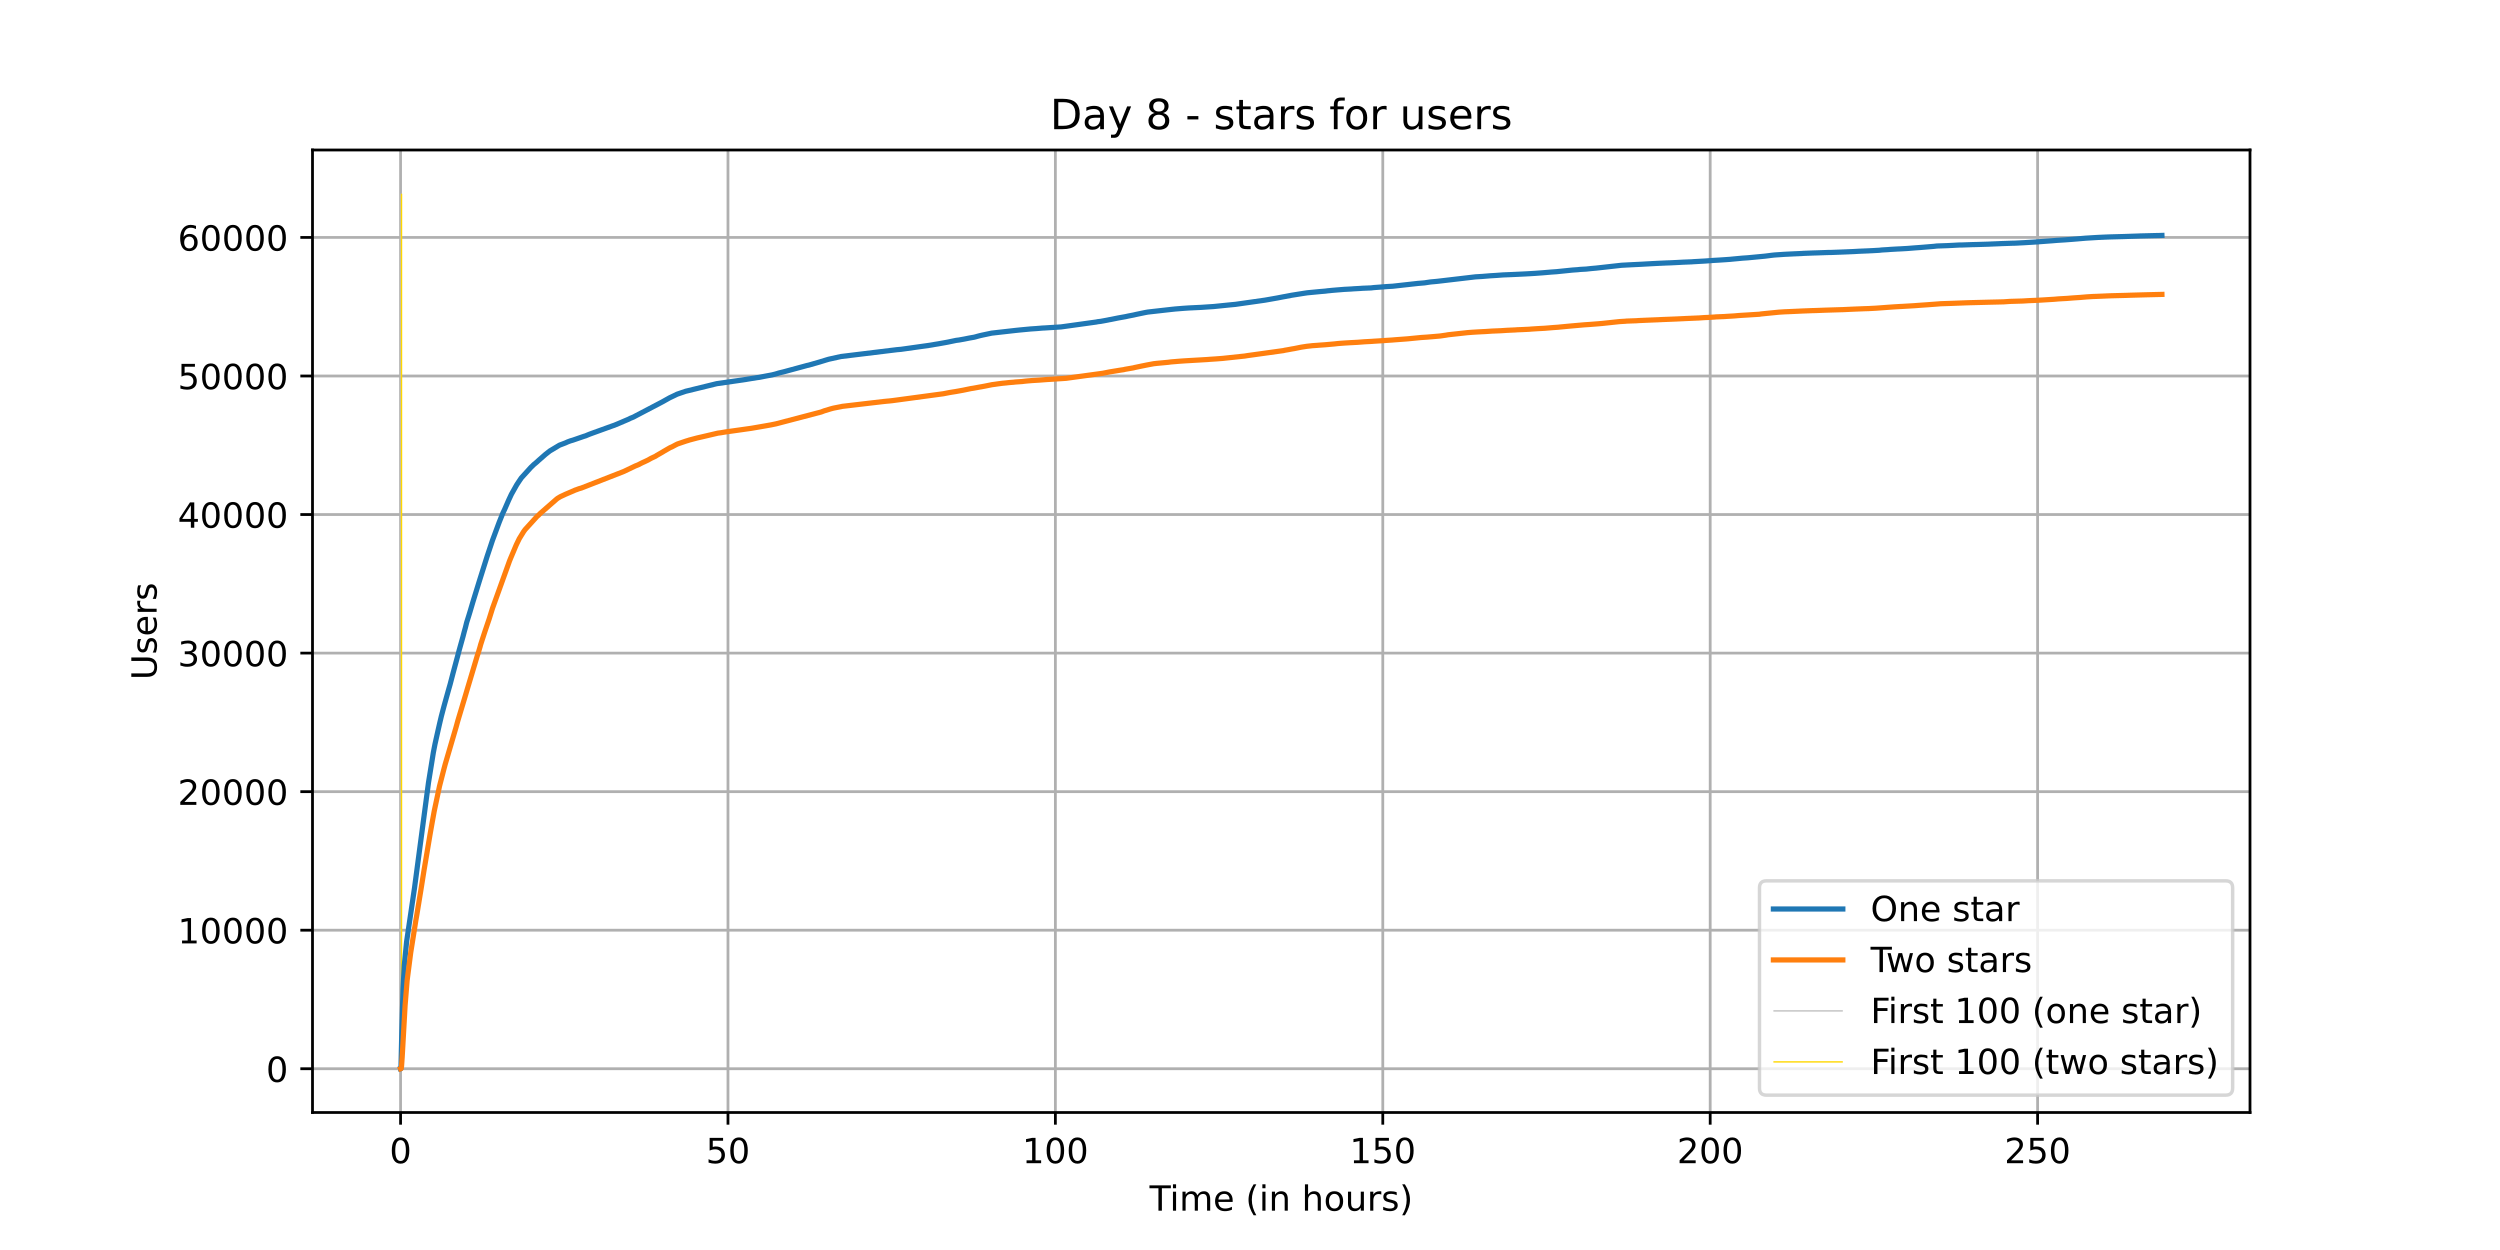 <?xml version="1.0" encoding="utf-8" standalone="no"?>
<!DOCTYPE svg PUBLIC "-//W3C//DTD SVG 1.1//EN"
  "http://www.w3.org/Graphics/SVG/1.1/DTD/svg11.dtd">
<!-- Created with matplotlib (https://matplotlib.org/) -->
<svg height="360pt" version="1.1" viewBox="0 0 720 360" width="720pt" xmlns="http://www.w3.org/2000/svg" xmlns:xlink="http://www.w3.org/1999/xlink">
 <defs>
  <style type="text/css">*{stroke-linecap:butt;stroke-linejoin:round;}</style>
 </defs>
 <g id="figure_1">
  <g id="patch_1">
   <path d="M 0 360 
L 720 360 
L 720 0 
L 0 0 
z
" style="fill:#ffffff;"/>
  </g>
  <g id="axes_1">
   <g id="patch_2">
    <path d="M 90 320.4 
L 648 320.4 
L 648 43.2 
L 90 43.2 
z
" style="fill:#ffffff;"/>
   </g>
   <g id="matplotlib.axis_1">
    <g id="xtick_1">
     <g id="line2d_1">
      <path clip-path="url(#p58f923fc94)" d="M 115.364 320.4 
L 115.364 43.2 
" style="fill:none;stroke:#b0b0b0;stroke-linecap:square;stroke-width:0.8;"/>
     </g>
     <g id="line2d_2">
      <defs>
       <path d="M 0 0 
L 0 3.5 
" id="m244387a4f2" style="stroke:#000000;stroke-width:0.8;"/>
      </defs>
      <g>
       <use style="stroke:#000000;stroke-width:0.8;" x="115.364" xlink:href="#m244387a4f2" y="320.4"/>
      </g>
     </g>
     <g id="text_1">
      <!-- 0 -->
      <g transform="translate(112.182 334.998)scale(0.1 -0.1)">
       <defs>
        <path d="M 31.781 66.406 
Q 24.172 66.406 20.328 58.906 
Q 16.5 51.422 16.5 36.375 
Q 16.5 21.391 20.328 13.891 
Q 24.172 6.391 31.781 6.391 
Q 39.453 6.391 43.281 13.891 
Q 47.125 21.391 47.125 36.375 
Q 47.125 51.422 43.281 58.906 
Q 39.453 66.406 31.781 66.406 
z
M 31.781 74.219 
Q 44.047 74.219 50.516 64.516 
Q 56.984 54.828 56.984 36.375 
Q 56.984 17.969 50.516 8.266 
Q 44.047 -1.422 31.781 -1.422 
Q 19.531 -1.422 13.062 8.266 
Q 6.594 17.969 6.594 36.375 
Q 6.594 54.828 13.062 64.516 
Q 19.531 74.219 31.781 74.219 
z
" id="DejaVuSans-48"/>
       </defs>
       <use xlink:href="#DejaVuSans-48"/>
      </g>
     </g>
    </g>
    <g id="xtick_2">
     <g id="line2d_3">
      <path clip-path="url(#p58f923fc94)" d="M 209.657 320.4 
L 209.657 43.2 
" style="fill:none;stroke:#b0b0b0;stroke-linecap:square;stroke-width:0.8;"/>
     </g>
     <g id="line2d_4">
      <g>
       <use style="stroke:#000000;stroke-width:0.8;" x="209.657" xlink:href="#m244387a4f2" y="320.4"/>
      </g>
     </g>
     <g id="text_2">
      <!-- 50 -->
      <g transform="translate(203.294 334.998)scale(0.1 -0.1)">
       <defs>
        <path d="M 10.797 72.906 
L 49.516 72.906 
L 49.516 64.594 
L 19.828 64.594 
L 19.828 46.734 
Q 21.969 47.469 24.109 47.828 
Q 26.266 48.188 28.422 48.188 
Q 40.625 48.188 47.75 41.5 
Q 54.891 34.812 54.891 23.391 
Q 54.891 11.625 47.562 5.094 
Q 40.234 -1.422 26.906 -1.422 
Q 22.312 -1.422 17.547 -0.641 
Q 12.797 0.141 7.719 1.703 
L 7.719 11.625 
Q 12.109 9.234 16.797 8.062 
Q 21.484 6.891 26.703 6.891 
Q 35.156 6.891 40.078 11.328 
Q 45.016 15.766 45.016 23.391 
Q 45.016 31 40.078 35.438 
Q 35.156 39.891 26.703 39.891 
Q 22.75 39.891 18.812 39.016 
Q 14.891 38.141 10.797 36.281 
z
" id="DejaVuSans-53"/>
       </defs>
       <use xlink:href="#DejaVuSans-53"/>
       <use x="63.623" xlink:href="#DejaVuSans-48"/>
      </g>
     </g>
    </g>
    <g id="xtick_3">
     <g id="line2d_5">
      <path clip-path="url(#p58f923fc94)" d="M 303.949 320.4 
L 303.949 43.2 
" style="fill:none;stroke:#b0b0b0;stroke-linecap:square;stroke-width:0.8;"/>
     </g>
     <g id="line2d_6">
      <g>
       <use style="stroke:#000000;stroke-width:0.8;" x="303.949" xlink:href="#m244387a4f2" y="320.4"/>
      </g>
     </g>
     <g id="text_3">
      <!-- 100 -->
      <g transform="translate(294.406 334.998)scale(0.1 -0.1)">
       <defs>
        <path d="M 12.406 8.297 
L 28.516 8.297 
L 28.516 63.922 
L 10.984 60.406 
L 10.984 69.391 
L 28.422 72.906 
L 38.281 72.906 
L 38.281 8.297 
L 54.391 8.297 
L 54.391 0 
L 12.406 0 
z
" id="DejaVuSans-49"/>
       </defs>
       <use xlink:href="#DejaVuSans-49"/>
       <use x="63.623" xlink:href="#DejaVuSans-48"/>
       <use x="127.246" xlink:href="#DejaVuSans-48"/>
      </g>
     </g>
    </g>
    <g id="xtick_4">
     <g id="line2d_7">
      <path clip-path="url(#p58f923fc94)" d="M 398.242 320.4 
L 398.242 43.2 
" style="fill:none;stroke:#b0b0b0;stroke-linecap:square;stroke-width:0.8;"/>
     </g>
     <g id="line2d_8">
      <g>
       <use style="stroke:#000000;stroke-width:0.8;" x="398.242" xlink:href="#m244387a4f2" y="320.4"/>
      </g>
     </g>
     <g id="text_4">
      <!-- 150 -->
      <g transform="translate(388.699 334.998)scale(0.1 -0.1)">
       <use xlink:href="#DejaVuSans-49"/>
       <use x="63.623" xlink:href="#DejaVuSans-53"/>
       <use x="127.246" xlink:href="#DejaVuSans-48"/>
      </g>
     </g>
    </g>
    <g id="xtick_5">
     <g id="line2d_9">
      <path clip-path="url(#p58f923fc94)" d="M 492.535 320.4 
L 492.535 43.2 
" style="fill:none;stroke:#b0b0b0;stroke-linecap:square;stroke-width:0.8;"/>
     </g>
     <g id="line2d_10">
      <g>
       <use style="stroke:#000000;stroke-width:0.8;" x="492.535" xlink:href="#m244387a4f2" y="320.4"/>
      </g>
     </g>
     <g id="text_5">
      <!-- 200 -->
      <g transform="translate(482.991 334.998)scale(0.1 -0.1)">
       <defs>
        <path d="M 19.188 8.297 
L 53.609 8.297 
L 53.609 0 
L 7.328 0 
L 7.328 8.297 
Q 12.938 14.109 22.625 23.891 
Q 32.328 33.688 34.812 36.531 
Q 39.547 41.844 41.422 45.531 
Q 43.312 49.219 43.312 52.781 
Q 43.312 58.594 39.234 62.25 
Q 35.156 65.922 28.609 65.922 
Q 23.969 65.922 18.812 64.312 
Q 13.672 62.703 7.812 59.422 
L 7.812 69.391 
Q 13.766 71.781 18.938 73 
Q 24.125 74.219 28.422 74.219 
Q 39.75 74.219 46.484 68.547 
Q 53.219 62.891 53.219 53.422 
Q 53.219 48.922 51.531 44.891 
Q 49.859 40.875 45.406 35.406 
Q 44.188 33.984 37.641 27.219 
Q 31.109 20.453 19.188 8.297 
z
" id="DejaVuSans-50"/>
       </defs>
       <use xlink:href="#DejaVuSans-50"/>
       <use x="63.623" xlink:href="#DejaVuSans-48"/>
       <use x="127.246" xlink:href="#DejaVuSans-48"/>
      </g>
     </g>
    </g>
    <g id="xtick_6">
     <g id="line2d_11">
      <path clip-path="url(#p58f923fc94)" d="M 586.828 320.4 
L 586.828 43.2 
" style="fill:none;stroke:#b0b0b0;stroke-linecap:square;stroke-width:0.8;"/>
     </g>
     <g id="line2d_12">
      <g>
       <use style="stroke:#000000;stroke-width:0.8;" x="586.828" xlink:href="#m244387a4f2" y="320.4"/>
      </g>
     </g>
     <g id="text_6">
      <!-- 250 -->
      <g transform="translate(577.284 334.998)scale(0.1 -0.1)">
       <use xlink:href="#DejaVuSans-50"/>
       <use x="63.623" xlink:href="#DejaVuSans-53"/>
       <use x="127.246" xlink:href="#DejaVuSans-48"/>
      </g>
     </g>
    </g>
    <g id="text_7">
     <!-- Time (in hours) -->
     <g transform="translate(331.072 348.677)scale(0.1 -0.1)">
      <defs>
       <path d="M -0.297 72.906 
L 61.375 72.906 
L 61.375 64.594 
L 35.5 64.594 
L 35.5 0 
L 25.594 0 
L 25.594 64.594 
L -0.297 64.594 
z
" id="DejaVuSans-84"/>
       <path d="M 9.422 54.688 
L 18.406 54.688 
L 18.406 0 
L 9.422 0 
z
M 9.422 75.984 
L 18.406 75.984 
L 18.406 64.594 
L 9.422 64.594 
z
" id="DejaVuSans-105"/>
       <path d="M 52 44.188 
Q 55.375 50.25 60.062 53.125 
Q 64.75 56 71.094 56 
Q 79.641 56 84.281 50.016 
Q 88.922 44.047 88.922 33.016 
L 88.922 0 
L 79.891 0 
L 79.891 32.719 
Q 79.891 40.578 77.094 44.375 
Q 74.312 48.188 68.609 48.188 
Q 61.625 48.188 57.562 43.547 
Q 53.516 38.922 53.516 30.906 
L 53.516 0 
L 44.484 0 
L 44.484 32.719 
Q 44.484 40.625 41.703 44.406 
Q 38.922 48.188 33.109 48.188 
Q 26.219 48.188 22.156 43.531 
Q 18.109 38.875 18.109 30.906 
L 18.109 0 
L 9.078 0 
L 9.078 54.688 
L 18.109 54.688 
L 18.109 46.188 
Q 21.188 51.219 25.484 53.609 
Q 29.781 56 35.688 56 
Q 41.656 56 45.828 52.969 
Q 50 49.953 52 44.188 
z
" id="DejaVuSans-109"/>
       <path d="M 56.203 29.594 
L 56.203 25.203 
L 14.891 25.203 
Q 15.484 15.922 20.484 11.062 
Q 25.484 6.203 34.422 6.203 
Q 39.594 6.203 44.453 7.469 
Q 49.312 8.734 54.109 11.281 
L 54.109 2.781 
Q 49.266 0.734 44.188 -0.344 
Q 39.109 -1.422 33.891 -1.422 
Q 20.797 -1.422 13.156 6.188 
Q 5.516 13.812 5.516 26.812 
Q 5.516 40.234 12.766 48.109 
Q 20.016 56 32.328 56 
Q 43.359 56 49.781 48.891 
Q 56.203 41.797 56.203 29.594 
z
M 47.219 32.234 
Q 47.125 39.594 43.094 43.984 
Q 39.062 48.391 32.422 48.391 
Q 24.906 48.391 20.391 44.141 
Q 15.875 39.891 15.188 32.172 
z
" id="DejaVuSans-101"/>
       <path id="DejaVuSans-32"/>
       <path d="M 31 75.875 
Q 24.469 64.656 21.281 53.656 
Q 18.109 42.672 18.109 31.391 
Q 18.109 20.125 21.312 9.062 
Q 24.516 -2 31 -13.188 
L 23.188 -13.188 
Q 15.875 -1.703 12.234 9.375 
Q 8.594 20.453 8.594 31.391 
Q 8.594 42.281 12.203 53.312 
Q 15.828 64.359 23.188 75.875 
z
" id="DejaVuSans-40"/>
       <path d="M 54.891 33.016 
L 54.891 0 
L 45.906 0 
L 45.906 32.719 
Q 45.906 40.484 42.875 44.328 
Q 39.844 48.188 33.797 48.188 
Q 26.516 48.188 22.312 43.547 
Q 18.109 38.922 18.109 30.906 
L 18.109 0 
L 9.078 0 
L 9.078 54.688 
L 18.109 54.688 
L 18.109 46.188 
Q 21.344 51.125 25.703 53.562 
Q 30.078 56 35.797 56 
Q 45.219 56 50.047 50.172 
Q 54.891 44.344 54.891 33.016 
z
" id="DejaVuSans-110"/>
       <path d="M 54.891 33.016 
L 54.891 0 
L 45.906 0 
L 45.906 32.719 
Q 45.906 40.484 42.875 44.328 
Q 39.844 48.188 33.797 48.188 
Q 26.516 48.188 22.312 43.547 
Q 18.109 38.922 18.109 30.906 
L 18.109 0 
L 9.078 0 
L 9.078 75.984 
L 18.109 75.984 
L 18.109 46.188 
Q 21.344 51.125 25.703 53.562 
Q 30.078 56 35.797 56 
Q 45.219 56 50.047 50.172 
Q 54.891 44.344 54.891 33.016 
z
" id="DejaVuSans-104"/>
       <path d="M 30.609 48.391 
Q 23.391 48.391 19.188 42.75 
Q 14.984 37.109 14.984 27.297 
Q 14.984 17.484 19.156 11.844 
Q 23.344 6.203 30.609 6.203 
Q 37.797 6.203 41.984 11.859 
Q 46.188 17.531 46.188 27.297 
Q 46.188 37.016 41.984 42.703 
Q 37.797 48.391 30.609 48.391 
z
M 30.609 56 
Q 42.328 56 49.016 48.375 
Q 55.719 40.766 55.719 27.297 
Q 55.719 13.875 49.016 6.219 
Q 42.328 -1.422 30.609 -1.422 
Q 18.844 -1.422 12.172 6.219 
Q 5.516 13.875 5.516 27.297 
Q 5.516 40.766 12.172 48.375 
Q 18.844 56 30.609 56 
z
" id="DejaVuSans-111"/>
       <path d="M 8.5 21.578 
L 8.5 54.688 
L 17.484 54.688 
L 17.484 21.922 
Q 17.484 14.156 20.5 10.266 
Q 23.531 6.391 29.594 6.391 
Q 36.859 6.391 41.078 11.031 
Q 45.312 15.672 45.312 23.688 
L 45.312 54.688 
L 54.297 54.688 
L 54.297 0 
L 45.312 0 
L 45.312 8.406 
Q 42.047 3.422 37.719 1 
Q 33.406 -1.422 27.688 -1.422 
Q 18.266 -1.422 13.375 4.438 
Q 8.5 10.297 8.5 21.578 
z
M 31.109 56 
z
" id="DejaVuSans-117"/>
       <path d="M 41.109 46.297 
Q 39.594 47.172 37.812 47.578 
Q 36.031 48 33.891 48 
Q 26.266 48 22.188 43.047 
Q 18.109 38.094 18.109 28.812 
L 18.109 0 
L 9.078 0 
L 9.078 54.688 
L 18.109 54.688 
L 18.109 46.188 
Q 20.953 51.172 25.484 53.578 
Q 30.031 56 36.531 56 
Q 37.453 56 38.578 55.875 
Q 39.703 55.766 41.062 55.516 
z
" id="DejaVuSans-114"/>
       <path d="M 44.281 53.078 
L 44.281 44.578 
Q 40.484 46.531 36.375 47.5 
Q 32.281 48.484 27.875 48.484 
Q 21.188 48.484 17.844 46.438 
Q 14.5 44.391 14.5 40.281 
Q 14.5 37.156 16.891 35.375 
Q 19.281 33.594 26.516 31.984 
L 29.594 31.297 
Q 39.156 29.25 43.188 25.516 
Q 47.219 21.781 47.219 15.094 
Q 47.219 7.469 41.188 3.016 
Q 35.156 -1.422 24.609 -1.422 
Q 20.219 -1.422 15.453 -0.562 
Q 10.688 0.297 5.422 2 
L 5.422 11.281 
Q 10.406 8.688 15.234 7.391 
Q 20.062 6.109 24.812 6.109 
Q 31.156 6.109 34.562 8.281 
Q 37.984 10.453 37.984 14.406 
Q 37.984 18.062 35.516 20.016 
Q 33.062 21.969 24.703 23.781 
L 21.578 24.516 
Q 13.234 26.266 9.516 29.906 
Q 5.812 33.547 5.812 39.891 
Q 5.812 47.609 11.281 51.797 
Q 16.75 56 26.812 56 
Q 31.781 56 36.172 55.266 
Q 40.578 54.547 44.281 53.078 
z
" id="DejaVuSans-115"/>
       <path d="M 8.016 75.875 
L 15.828 75.875 
Q 23.141 64.359 26.781 53.312 
Q 30.422 42.281 30.422 31.391 
Q 30.422 20.453 26.781 9.375 
Q 23.141 -1.703 15.828 -13.188 
L 8.016 -13.188 
Q 14.5 -2 17.703 9.062 
Q 20.906 20.125 20.906 31.391 
Q 20.906 42.672 17.703 53.656 
Q 14.5 64.656 8.016 75.875 
z
" id="DejaVuSans-41"/>
      </defs>
      <use xlink:href="#DejaVuSans-84"/>
      <use x="57.959" xlink:href="#DejaVuSans-105"/>
      <use x="85.742" xlink:href="#DejaVuSans-109"/>
      <use x="183.154" xlink:href="#DejaVuSans-101"/>
      <use x="244.678" xlink:href="#DejaVuSans-32"/>
      <use x="276.465" xlink:href="#DejaVuSans-40"/>
      <use x="315.479" xlink:href="#DejaVuSans-105"/>
      <use x="343.262" xlink:href="#DejaVuSans-110"/>
      <use x="406.641" xlink:href="#DejaVuSans-32"/>
      <use x="438.428" xlink:href="#DejaVuSans-104"/>
      <use x="501.807" xlink:href="#DejaVuSans-111"/>
      <use x="562.988" xlink:href="#DejaVuSans-117"/>
      <use x="626.367" xlink:href="#DejaVuSans-114"/>
      <use x="667.48" xlink:href="#DejaVuSans-115"/>
      <use x="719.58" xlink:href="#DejaVuSans-41"/>
     </g>
    </g>
   </g>
   <g id="matplotlib.axis_2">
    <g id="ytick_1">
     <g id="line2d_13">
      <path clip-path="url(#p58f923fc94)" d="M 90 307.8 
L 648 307.8 
" style="fill:none;stroke:#b0b0b0;stroke-linecap:square;stroke-width:0.8;"/>
     </g>
     <g id="line2d_14">
      <defs>
       <path d="M 0 0 
L -3.5 0 
" id="m3dc825312e" style="stroke:#000000;stroke-width:0.8;"/>
      </defs>
      <g>
       <use style="stroke:#000000;stroke-width:0.8;" x="90" xlink:href="#m3dc825312e" y="307.8"/>
      </g>
     </g>
     <g id="text_8">
      <!-- 0 -->
      <g transform="translate(76.638 311.599)scale(0.1 -0.1)">
       <use xlink:href="#DejaVuSans-48"/>
      </g>
     </g>
    </g>
    <g id="ytick_2">
     <g id="line2d_15">
      <path clip-path="url(#p58f923fc94)" d="M 90 267.897 
L 648 267.897 
" style="fill:none;stroke:#b0b0b0;stroke-linecap:square;stroke-width:0.8;"/>
     </g>
     <g id="line2d_16">
      <g>
       <use style="stroke:#000000;stroke-width:0.8;" x="90" xlink:href="#m3dc825312e" y="267.897"/>
      </g>
     </g>
     <g id="text_9">
      <!-- 10000 -->
      <g transform="translate(51.188 271.696)scale(0.1 -0.1)">
       <use xlink:href="#DejaVuSans-49"/>
       <use x="63.623" xlink:href="#DejaVuSans-48"/>
       <use x="127.246" xlink:href="#DejaVuSans-48"/>
       <use x="190.869" xlink:href="#DejaVuSans-48"/>
       <use x="254.492" xlink:href="#DejaVuSans-48"/>
      </g>
     </g>
    </g>
    <g id="ytick_3">
     <g id="line2d_17">
      <path clip-path="url(#p58f923fc94)" d="M 90 227.994 
L 648 227.994 
" style="fill:none;stroke:#b0b0b0;stroke-linecap:square;stroke-width:0.8;"/>
     </g>
     <g id="line2d_18">
      <g>
       <use style="stroke:#000000;stroke-width:0.8;" x="90" xlink:href="#m3dc825312e" y="227.994"/>
      </g>
     </g>
     <g id="text_10">
      <!-- 20000 -->
      <g transform="translate(51.188 231.793)scale(0.1 -0.1)">
       <use xlink:href="#DejaVuSans-50"/>
       <use x="63.623" xlink:href="#DejaVuSans-48"/>
       <use x="127.246" xlink:href="#DejaVuSans-48"/>
       <use x="190.869" xlink:href="#DejaVuSans-48"/>
       <use x="254.492" xlink:href="#DejaVuSans-48"/>
      </g>
     </g>
    </g>
    <g id="ytick_4">
     <g id="line2d_19">
      <path clip-path="url(#p58f923fc94)" d="M 90 188.091 
L 648 188.091 
" style="fill:none;stroke:#b0b0b0;stroke-linecap:square;stroke-width:0.8;"/>
     </g>
     <g id="line2d_20">
      <g>
       <use style="stroke:#000000;stroke-width:0.8;" x="90" xlink:href="#m3dc825312e" y="188.091"/>
      </g>
     </g>
     <g id="text_11">
      <!-- 30000 -->
      <g transform="translate(51.188 191.891)scale(0.1 -0.1)">
       <defs>
        <path d="M 40.578 39.312 
Q 47.656 37.797 51.625 33 
Q 55.609 28.219 55.609 21.188 
Q 55.609 10.406 48.188 4.484 
Q 40.766 -1.422 27.094 -1.422 
Q 22.516 -1.422 17.656 -0.516 
Q 12.797 0.391 7.625 2.203 
L 7.625 11.719 
Q 11.719 9.328 16.594 8.109 
Q 21.484 6.891 26.812 6.891 
Q 36.078 6.891 40.938 10.547 
Q 45.797 14.203 45.797 21.188 
Q 45.797 27.641 41.281 31.266 
Q 36.766 34.906 28.719 34.906 
L 20.219 34.906 
L 20.219 43.016 
L 29.109 43.016 
Q 36.375 43.016 40.234 45.922 
Q 44.094 48.828 44.094 54.297 
Q 44.094 59.906 40.109 62.906 
Q 36.141 65.922 28.719 65.922 
Q 24.656 65.922 20.016 65.031 
Q 15.375 64.156 9.812 62.312 
L 9.812 71.094 
Q 15.438 72.656 20.344 73.438 
Q 25.25 74.219 29.594 74.219 
Q 40.828 74.219 47.359 69.109 
Q 53.906 64.016 53.906 55.328 
Q 53.906 49.266 50.438 45.094 
Q 46.969 40.922 40.578 39.312 
z
" id="DejaVuSans-51"/>
       </defs>
       <use xlink:href="#DejaVuSans-51"/>
       <use x="63.623" xlink:href="#DejaVuSans-48"/>
       <use x="127.246" xlink:href="#DejaVuSans-48"/>
       <use x="190.869" xlink:href="#DejaVuSans-48"/>
       <use x="254.492" xlink:href="#DejaVuSans-48"/>
      </g>
     </g>
    </g>
    <g id="ytick_5">
     <g id="line2d_21">
      <path clip-path="url(#p58f923fc94)" d="M 90 148.188 
L 648 148.188 
" style="fill:none;stroke:#b0b0b0;stroke-linecap:square;stroke-width:0.8;"/>
     </g>
     <g id="line2d_22">
      <g>
       <use style="stroke:#000000;stroke-width:0.8;" x="90" xlink:href="#m3dc825312e" y="148.188"/>
      </g>
     </g>
     <g id="text_12">
      <!-- 40000 -->
      <g transform="translate(51.188 151.988)scale(0.1 -0.1)">
       <defs>
        <path d="M 37.797 64.312 
L 12.891 25.391 
L 37.797 25.391 
z
M 35.203 72.906 
L 47.609 72.906 
L 47.609 25.391 
L 58.016 25.391 
L 58.016 17.188 
L 47.609 17.188 
L 47.609 0 
L 37.797 0 
L 37.797 17.188 
L 4.891 17.188 
L 4.891 26.703 
z
" id="DejaVuSans-52"/>
       </defs>
       <use xlink:href="#DejaVuSans-52"/>
       <use x="63.623" xlink:href="#DejaVuSans-48"/>
       <use x="127.246" xlink:href="#DejaVuSans-48"/>
       <use x="190.869" xlink:href="#DejaVuSans-48"/>
       <use x="254.492" xlink:href="#DejaVuSans-48"/>
      </g>
     </g>
    </g>
    <g id="ytick_6">
     <g id="line2d_23">
      <path clip-path="url(#p58f923fc94)" d="M 90 108.285 
L 648 108.285 
" style="fill:none;stroke:#b0b0b0;stroke-linecap:square;stroke-width:0.8;"/>
     </g>
     <g id="line2d_24">
      <g>
       <use style="stroke:#000000;stroke-width:0.8;" x="90" xlink:href="#m3dc825312e" y="108.285"/>
      </g>
     </g>
     <g id="text_13">
      <!-- 50000 -->
      <g transform="translate(51.188 112.085)scale(0.1 -0.1)">
       <use xlink:href="#DejaVuSans-53"/>
       <use x="63.623" xlink:href="#DejaVuSans-48"/>
       <use x="127.246" xlink:href="#DejaVuSans-48"/>
       <use x="190.869" xlink:href="#DejaVuSans-48"/>
       <use x="254.492" xlink:href="#DejaVuSans-48"/>
      </g>
     </g>
    </g>
    <g id="ytick_7">
     <g id="line2d_25">
      <path clip-path="url(#p58f923fc94)" d="M 90 68.383 
L 648 68.383 
" style="fill:none;stroke:#b0b0b0;stroke-linecap:square;stroke-width:0.8;"/>
     </g>
     <g id="line2d_26">
      <g>
       <use style="stroke:#000000;stroke-width:0.8;" x="90" xlink:href="#m3dc825312e" y="68.383"/>
      </g>
     </g>
     <g id="text_14">
      <!-- 60000 -->
      <g transform="translate(51.188 72.182)scale(0.1 -0.1)">
       <defs>
        <path d="M 33.016 40.375 
Q 26.375 40.375 22.484 35.828 
Q 18.609 31.297 18.609 23.391 
Q 18.609 15.531 22.484 10.953 
Q 26.375 6.391 33.016 6.391 
Q 39.656 6.391 43.531 10.953 
Q 47.406 15.531 47.406 23.391 
Q 47.406 31.297 43.531 35.828 
Q 39.656 40.375 33.016 40.375 
z
M 52.594 71.297 
L 52.594 62.312 
Q 48.875 64.062 45.094 64.984 
Q 41.312 65.922 37.594 65.922 
Q 27.828 65.922 22.672 59.328 
Q 17.531 52.734 16.797 39.406 
Q 19.672 43.656 24.016 45.922 
Q 28.375 48.188 33.594 48.188 
Q 44.578 48.188 50.953 41.516 
Q 57.328 34.859 57.328 23.391 
Q 57.328 12.156 50.688 5.359 
Q 44.047 -1.422 33.016 -1.422 
Q 20.359 -1.422 13.672 8.266 
Q 6.984 17.969 6.984 36.375 
Q 6.984 53.656 15.188 63.938 
Q 23.391 74.219 37.203 74.219 
Q 40.922 74.219 44.703 73.484 
Q 48.484 72.75 52.594 71.297 
z
" id="DejaVuSans-54"/>
       </defs>
       <use xlink:href="#DejaVuSans-54"/>
       <use x="63.623" xlink:href="#DejaVuSans-48"/>
       <use x="127.246" xlink:href="#DejaVuSans-48"/>
       <use x="190.869" xlink:href="#DejaVuSans-48"/>
       <use x="254.492" xlink:href="#DejaVuSans-48"/>
      </g>
     </g>
    </g>
    <g id="text_15">
     <!-- Users -->
     <g transform="translate(45.108 195.801)rotate(-90)scale(0.1 -0.1)">
      <defs>
       <path d="M 8.688 72.906 
L 18.609 72.906 
L 18.609 28.609 
Q 18.609 16.891 22.844 11.734 
Q 27.094 6.594 36.625 6.594 
Q 46.094 6.594 50.344 11.734 
Q 54.594 16.891 54.594 28.609 
L 54.594 72.906 
L 64.5 72.906 
L 64.5 27.391 
Q 64.5 13.141 57.438 5.859 
Q 50.391 -1.422 36.625 -1.422 
Q 22.797 -1.422 15.734 5.859 
Q 8.688 13.141 8.688 27.391 
z
" id="DejaVuSans-85"/>
      </defs>
      <use xlink:href="#DejaVuSans-85"/>
      <use x="73.193" xlink:href="#DejaVuSans-115"/>
      <use x="125.293" xlink:href="#DejaVuSans-101"/>
      <use x="186.816" xlink:href="#DejaVuSans-114"/>
      <use x="227.93" xlink:href="#DejaVuSans-115"/>
     </g>
    </g>
   </g>
   <g id="LineCollection_1">
    <path clip-path="url(#p58f923fc94)" d="M 115.483 307.8 
L 115.483 55.8 
" style="fill:none;stroke:#c0c0c0;stroke-width:0.4;"/>
   </g>
   <g id="LineCollection_2">
    <path clip-path="url(#p58f923fc94)" d="M 115.639 307.8 
L 115.639 55.8 
" style="fill:none;stroke:#ffd700;stroke-width:0.4;"/>
   </g>
   <g id="line2d_27">
    <path clip-path="url(#p58f923fc94)" d="M 115.364 307.8 
L 115.421 307.792 
L 115.483 307.189 
L 115.67 299.165 
L 116.075 284.684 
L 116.449 277.897 
L 117.102 271.197 
L 119.377 255.751 
L 123.407 225.381 
L 124.809 216.702 
L 125.276 214.307 
L 126.025 210.952 
L 126.616 208.346 
L 127.115 206.243 
L 127.925 203.179 
L 129.202 198.602 
L 129.639 197.069 
L 130.511 193.734 
L 131.819 188.885 
L 132.224 187.337 
L 133.346 183.315 
L 133.688 181.99 
L 134.031 180.757 
L 134.405 179.257 
L 135.028 177.274 
L 135.402 176.049 
L 136.212 173.311 
L 137.802 168.152 
L 138.238 166.751 
L 140.294 160.231 
L 141.353 157.063 
L 141.821 155.65 
L 143.784 150.363 
L 144.812 147.797 
L 145.311 146.756 
L 146.494 144.038 
L 146.899 143.173 
L 147.273 142.371 
L 148.8 139.649 
L 149.486 138.608 
L 150.046 137.778 
L 150.14 137.642 
L 152.944 134.554 
L 153.163 134.358 
L 153.723 133.803 
L 154.315 133.313 
L 154.595 133.073 
L 155.188 132.53 
L 155.78 132.016 
L 156.808 131.114 
L 157.057 130.894 
L 158.335 129.885 
L 161.138 128.205 
L 162.041 127.866 
L 162.851 127.555 
L 163.163 127.411 
L 163.505 127.255 
L 164.284 126.968 
L 164.97 126.769 
L 168.115 125.683 
L 168.707 125.5 
L 168.987 125.376 
L 169.704 125.081 
L 170.545 124.769 
L 176.401 122.651 
L 176.899 122.483 
L 178.21 121.94 
L 181.077 120.715 
L 181.607 120.44 
L 181.887 120.336 
L 182.448 120.105 
L 183.226 119.686 
L 190.736 115.751 
L 191.39 115.384 
L 192.885 114.55 
L 194.132 113.956 
L 195.004 113.529 
L 197.497 112.675 
L 197.965 112.567 
L 206.407 110.5 
L 213.775 109.439 
L 214.808 109.283 
L 215.4 109.179 
L 216.584 108.988 
L 217.301 108.884 
L 217.892 108.776 
L 218.702 108.669 
L 220.167 108.377 
L 220.541 108.305 
L 222.347 107.97 
L 223.224 107.751 
L 223.878 107.563 
L 224.283 107.432 
L 225.125 107.224 
L 225.436 107.152 
L 225.841 107.048 
L 232.074 105.357 
L 232.385 105.269 
L 232.884 105.165 
L 236.126 104.235 
L 236.437 104.136 
L 237.997 103.657 
L 238.682 103.457 
L 242.174 102.683 
L 258.283 100.712 
L 259.498 100.604 
L 267.542 99.471 
L 268.04 99.395 
L 268.663 99.291 
L 269.037 99.22 
L 270.221 99.028 
L 272.401 98.637 
L 272.993 98.525 
L 275.391 98.026 
L 276.201 97.923 
L 277.665 97.659 
L 279.16 97.36 
L 280.562 97.113 
L 281.186 96.953 
L 281.373 96.893 
L 282.183 96.678 
L 282.93 96.506 
L 285.611 95.94 
L 292.59 95.149 
L 293.619 95.042 
L 296.826 94.738 
L 298.353 94.635 
L 298.975 94.587 
L 300.253 94.479 
L 300.751 94.459 
L 302.433 94.351 
L 304.021 94.256 
L 305.613 94.148 
L 315.737 92.739 
L 316.141 92.652 
L 317.014 92.548 
L 318.603 92.256 
L 319.101 92.161 
L 319.381 92.097 
L 319.973 91.993 
L 321.998 91.582 
L 324.085 91.207 
L 324.365 91.151 
L 324.832 91.043 
L 326.451 90.728 
L 327.23 90.549 
L 329.504 90.074 
L 330.033 89.97 
L 330.595 89.87 
L 337.446 89.096 
L 338.474 88.988 
L 340.842 88.797 
L 342.434 88.689 
L 343.772 88.625 
L 346.015 88.518 
L 347.884 88.39 
L 349.535 88.282 
L 353.927 87.835 
L 355.048 87.728 
L 355.765 87.66 
L 364.27 86.451 
L 365.64 86.211 
L 367.914 85.808 
L 369.596 85.481 
L 370.188 85.377 
L 371.963 85.038 
L 375.515 84.471 
L 376.542 84.32 
L 380.156 83.973 
L 381.433 83.865 
L 381.713 83.841 
L 382.461 83.741 
L 382.834 83.713 
L 383.582 83.633 
L 384.828 83.526 
L 387.133 83.338 
L 389.189 83.23 
L 389.812 83.179 
L 391.743 83.071 
L 392.366 83.023 
L 394.858 82.919 
L 395.668 82.823 
L 397.101 82.716 
L 399.313 82.54 
L 401.119 82.432 
L 408.381 81.622 
L 409.689 81.515 
L 410.344 81.455 
L 410.998 81.351 
L 412.026 81.199 
L 413.178 81.096 
L 413.895 81.028 
L 414.83 80.92 
L 415.64 80.824 
L 424.956 79.731 
L 426.795 79.623 
L 429.163 79.428 
L 430.938 79.32 
L 432.901 79.176 
L 435.517 79.069 
L 436.829 79.009 
L 439.075 78.901 
L 440.541 78.821 
L 442.222 78.717 
L 442.845 78.67 
L 444.309 78.562 
L 446.801 78.35 
L 448.265 78.247 
L 448.67 78.207 
L 452.875 77.776 
L 454.339 77.672 
L 455.087 77.592 
L 456.862 77.492 
L 457.174 77.457 
L 458.14 77.353 
L 458.513 77.317 
L 459.729 77.209 
L 466.989 76.399 
L 468.952 76.291 
L 470.417 76.216 
L 472.66 76.108 
L 474.218 76.02 
L 476.149 75.912 
L 477.551 75.84 
L 479.949 75.733 
L 481.102 75.693 
L 483.282 75.585 
L 484.746 75.505 
L 487.238 75.405 
L 487.642 75.37 
L 489.2 75.282 
L 491.131 75.174 
L 493.281 75.01 
L 495.12 74.903 
L 496.927 74.783 
L 498.328 74.683 
L 498.733 74.639 
L 501.849 74.348 
L 503.344 74.244 
L 503.75 74.208 
L 504.872 74.101 
L 508.269 73.777 
L 509.141 73.67 
L 510.045 73.55 
L 510.98 73.446 
L 511.572 73.402 
L 513.192 73.295 
L 513.784 73.251 
L 515.965 73.143 
L 516.526 73.115 
L 518.831 73.011 
L 519.455 72.967 
L 522.226 72.86 
L 523.348 72.828 
L 526.339 72.72 
L 527.243 72.712 
L 530.111 72.604 
L 531.357 72.556 
L 533.849 72.449 
L 535.376 72.361 
L 537.961 72.253 
L 539.331 72.185 
L 541.232 72.078 
L 542.011 71.99 
L 543.755 71.886 
L 544.378 71.834 
L 546.216 71.726 
L 547.555 71.663 
L 549.393 71.555 
L 551.699 71.371 
L 553.195 71.264 
L 555.689 71.056 
L 556.998 70.948 
L 557.808 70.849 
L 560.861 70.741 
L 562.263 70.673 
L 564.194 70.565 
L 565.16 70.553 
L 568.149 70.446 
L 569.177 70.426 
L 572.728 70.318 
L 573.257 70.29 
L 575.781 70.186 
L 576.31 70.158 
L 579.425 70.051 
L 580.453 70.027 
L 582.384 69.923 
L 582.945 69.895 
L 584.72 69.787 
L 585.281 69.755 
L 586.994 69.648 
L 587.648 69.588 
L 589.112 69.48 
L 591.168 69.328 
L 592.383 69.225 
L 592.944 69.189 
L 594.658 69.081 
L 596.746 68.925 
L 598.055 68.818 
L 600.673 68.594 
L 602.45 68.486 
L 604.07 68.387 
L 606.469 68.279 
L 607.715 68.231 
L 611.703 68.123 
L 612.855 68.083 
L 615.846 67.98 
L 616.375 67.956 
L 620.736 67.848 
L 621.702 67.832 
L 622.636 67.8 
L 622.636 67.8 
" style="fill:none;stroke:#1f77b4;stroke-linecap:square;stroke-width:1.5;"/>
   </g>
   <g id="line2d_28">
    <path clip-path="url(#p58f923fc94)" d="M 115.364 307.8 
L 115.545 307.724 
L 115.639 307.138 
L 115.826 304.496 
L 116.666 289.584 
L 117.258 282.318 
L 118.286 274.353 
L 119.782 264.964 
L 120.062 263.368 
L 121.25 256.11 
L 122.126 250.603 
L 123.875 240.193 
L 124.529 236.509 
L 125.059 233.593 
L 126.586 226.39 
L 127.8 221.67 
L 128.205 220.145 
L 131.352 209.415 
L 131.85 207.6 
L 134.062 200.23 
L 134.498 198.749 
L 136.649 191.559 
L 137.459 188.845 
L 137.802 187.824 
L 138.269 186.24 
L 138.425 185.653 
L 138.986 183.921 
L 139.609 182.01 
L 140.013 180.817 
L 140.637 178.969 
L 140.886 178.239 
L 141.852 175.147 
L 146.744 161.556 
L 147.055 160.786 
L 148.675 156.947 
L 148.925 156.428 
L 149.548 155.147 
L 150.732 153.22 
L 150.981 152.857 
L 151.23 152.518 
L 154.752 148.639 
L 155.001 148.464 
L 155.624 147.833 
L 160.297 143.747 
L 160.578 143.528 
L 161.387 143.041 
L 162.104 142.706 
L 162.384 142.578 
L 162.851 142.355 
L 165.281 141.317 
L 165.624 141.154 
L 165.936 141.054 
L 166.745 140.75 
L 167.43 140.555 
L 179.676 135.775 
L 182.977 134.194 
L 183.756 133.887 
L 184.722 133.392 
L 185.189 133.165 
L 185.469 133.049 
L 186.653 132.483 
L 187.37 132.076 
L 187.557 131.976 
L 188.773 131.405 
L 189.115 131.174 
L 190.891 130.152 
L 191.172 129.969 
L 192.916 128.967 
L 193.197 128.831 
L 193.477 128.724 
L 194.661 128.093 
L 195.129 127.862 
L 197.59 127.024 
L 198.245 126.832 
L 198.463 126.749 
L 199.429 126.493 
L 199.834 126.385 
L 200.769 126.138 
L 201.766 125.907 
L 202.171 125.815 
L 206.781 124.737 
L 207.592 124.634 
L 208.931 124.406 
L 216.397 123.349 
L 217.675 123.129 
L 218.297 123.022 
L 220.634 122.615 
L 222.036 122.367 
L 223.473 122.072 
L 236.5 118.656 
L 237.436 118.297 
L 237.81 118.197 
L 238.152 118.094 
L 238.464 117.994 
L 239.089 117.798 
L 239.806 117.599 
L 240.211 117.507 
L 242.112 117.136 
L 242.611 117.028 
L 254.389 115.644 
L 255.448 115.536 
L 256.071 115.484 
L 257.006 115.38 
L 257.909 115.261 
L 271.684 113.401 
L 273.429 113.058 
L 274.083 112.95 
L 275.297 112.755 
L 277.353 112.384 
L 279.628 111.913 
L 280.344 111.805 
L 282.214 111.458 
L 282.743 111.37 
L 283.273 111.27 
L 283.647 111.202 
L 285.704 110.787 
L 286.514 110.68 
L 287.511 110.536 
L 288.291 110.432 
L 288.727 110.376 
L 289.818 110.273 
L 290.596 110.181 
L 291.905 110.081 
L 292.372 110.021 
L 294.335 109.882 
L 295.207 109.778 
L 295.892 109.71 
L 297.169 109.602 
L 297.45 109.582 
L 299.256 109.475 
L 299.879 109.427 
L 301.249 109.323 
L 301.623 109.295 
L 303.461 109.191 
L 303.866 109.151 
L 305.426 109.06 
L 307.046 108.952 
L 317.606 107.499 
L 319.568 107.112 
L 322.589 106.614 
L 323.617 106.462 
L 324.053 106.354 
L 326.451 105.939 
L 326.701 105.863 
L 328.975 105.385 
L 329.504 105.281 
L 330.127 105.153 
L 330.688 105.045 
L 332.276 104.75 
L 333.242 104.642 
L 336.419 104.343 
L 337.229 104.235 
L 339.627 104.036 
L 341.09 103.932 
L 341.651 103.896 
L 345.922 103.649 
L 347.729 103.541 
L 348.382 103.485 
L 350.064 103.377 
L 352.151 103.218 
L 353.148 103.11 
L 358.537 102.535 
L 359.16 102.428 
L 369.596 100.975 
L 370.032 100.872 
L 370.593 100.776 
L 370.936 100.716 
L 371.496 100.612 
L 372.088 100.5 
L 372.742 100.393 
L 374.767 99.986 
L 375.421 99.882 
L 376.449 99.726 
L 377.446 99.619 
L 377.882 99.563 
L 379.377 99.459 
L 380.031 99.403 
L 381.589 99.295 
L 384.361 99.048 
L 385.264 98.944 
L 385.887 98.892 
L 387.351 98.785 
L 388.908 98.693 
L 390.964 98.585 
L 393.051 98.425 
L 395.076 98.318 
L 395.699 98.27 
L 397.443 98.162 
L 399.313 98.03 
L 400.995 97.923 
L 401.68 97.863 
L 403.771 97.707 
L 405.11 97.607 
L 405.515 97.572 
L 409.316 97.2 
L 410.967 97.093 
L 413.521 96.877 
L 414.736 96.77 
L 415.765 96.622 
L 416.481 96.518 
L 417.042 96.414 
L 422.713 95.792 
L 424.146 95.684 
L 425.797 95.584 
L 427.885 95.477 
L 429.723 95.353 
L 432.277 95.245 
L 434.053 95.129 
L 436.392 95.022 
L 437.047 94.97 
L 438.2 94.93 
L 440.384 94.826 
L 441.07 94.766 
L 442.845 94.651 
L 444.87 94.543 
L 447.331 94.339 
L 448.826 94.236 
L 449.262 94.184 
L 452.439 93.885 
L 453.654 93.777 
L 456.302 93.545 
L 457.921 93.438 
L 460.196 93.258 
L 461.443 93.15 
L 466.397 92.62 
L 468.049 92.52 
L 468.454 92.476 
L 471.289 92.372 
L 471.912 92.324 
L 474.249 92.221 
L 474.747 92.201 
L 477.426 92.093 
L 478.828 92.025 
L 481.6 91.917 
L 482.846 91.865 
L 485.026 91.762 
L 485.587 91.734 
L 488.079 91.626 
L 489.355 91.57 
L 490.913 91.462 
L 492.221 91.407 
L 493.779 91.307 
L 494.185 91.267 
L 496.771 91.159 
L 497.145 91.127 
L 498.92 91.023 
L 499.543 90.98 
L 500.789 90.872 
L 501.381 90.832 
L 503.157 90.724 
L 504.903 90.612 
L 506.68 90.505 
L 507.21 90.417 
L 508.269 90.309 
L 512.351 89.902 
L 514.064 89.794 
L 515.342 89.743 
L 517.71 89.635 
L 519.05 89.571 
L 521.822 89.463 
L 522.912 89.435 
L 525.715 89.328 
L 526.869 89.292 
L 530.267 89.188 
L 530.734 89.176 
L 533.039 89.068 
L 534.316 89.012 
L 537.026 88.905 
L 538.179 88.869 
L 540.235 88.761 
L 542.166 88.621 
L 543.599 88.514 
L 545.561 88.374 
L 547.368 88.27 
L 547.898 88.246 
L 549.487 88.15 
L 551.294 88.043 
L 553.289 87.895 
L 554.847 87.787 
L 556.842 87.64 
L 558.245 87.532 
L 558.899 87.476 
L 562.138 87.368 
L 563.384 87.32 
L 566.125 87.213 
L 567.246 87.177 
L 571.451 87.069 
L 572.51 87.041 
L 576.995 86.933 
L 578.895 86.802 
L 582.54 86.694 
L 584.16 86.594 
L 586.682 86.487 
L 588.271 86.395 
L 590.016 86.287 
L 591.604 86.191 
L 592.819 86.084 
L 593.411 86.048 
L 595.281 85.944 
L 595.905 85.892 
L 597.307 85.784 
L 599.146 85.661 
L 600.361 85.557 
L 600.985 85.505 
L 602.668 85.397 
L 603.852 85.357 
L 606.313 85.25 
L 606.843 85.226 
L 608.089 85.178 
L 612.294 85.07 
L 613.509 85.026 
L 617.341 84.918 
L 618.4 84.89 
L 622.636 84.787 
L 622.636 84.787 
" style="fill:none;stroke:#ff7f0e;stroke-linecap:square;stroke-width:1.5;"/>
   </g>
   <g id="patch_3">
    <path d="M 90 320.4 
L 90 43.2 
" style="fill:none;stroke:#000000;stroke-linecap:square;stroke-linejoin:miter;stroke-width:0.8;"/>
   </g>
   <g id="patch_4">
    <path d="M 648 320.4 
L 648 43.2 
" style="fill:none;stroke:#000000;stroke-linecap:square;stroke-linejoin:miter;stroke-width:0.8;"/>
   </g>
   <g id="patch_5">
    <path d="M 90 320.4 
L 648 320.4 
" style="fill:none;stroke:#000000;stroke-linecap:square;stroke-linejoin:miter;stroke-width:0.8;"/>
   </g>
   <g id="patch_6">
    <path d="M 90 43.2 
L 648 43.2 
" style="fill:none;stroke:#000000;stroke-linecap:square;stroke-linejoin:miter;stroke-width:0.8;"/>
   </g>
   <g id="text_16">
    <!-- Day 8 - stars for users -->
    <g transform="translate(302.426 37.2)scale(0.12 -0.12)">
     <defs>
      <path d="M 19.672 64.797 
L 19.672 8.109 
L 31.594 8.109 
Q 46.688 8.109 53.688 14.938 
Q 60.688 21.781 60.688 36.531 
Q 60.688 51.172 53.688 57.984 
Q 46.688 64.797 31.594 64.797 
z
M 9.812 72.906 
L 30.078 72.906 
Q 51.266 72.906 61.172 64.094 
Q 71.094 55.281 71.094 36.531 
Q 71.094 17.672 61.125 8.828 
Q 51.172 0 30.078 0 
L 9.812 0 
z
" id="DejaVuSans-68"/>
      <path d="M 34.281 27.484 
Q 23.391 27.484 19.188 25 
Q 14.984 22.516 14.984 16.5 
Q 14.984 11.719 18.141 8.906 
Q 21.297 6.109 26.703 6.109 
Q 34.188 6.109 38.703 11.406 
Q 43.219 16.703 43.219 25.484 
L 43.219 27.484 
z
M 52.203 31.203 
L 52.203 0 
L 43.219 0 
L 43.219 8.297 
Q 40.141 3.328 35.547 0.953 
Q 30.953 -1.422 24.312 -1.422 
Q 15.922 -1.422 10.953 3.297 
Q 6 8.016 6 15.922 
Q 6 25.141 12.172 29.828 
Q 18.359 34.516 30.609 34.516 
L 43.219 34.516 
L 43.219 35.406 
Q 43.219 41.609 39.141 45 
Q 35.062 48.391 27.688 48.391 
Q 23 48.391 18.547 47.266 
Q 14.109 46.141 10.016 43.891 
L 10.016 52.203 
Q 14.938 54.109 19.578 55.047 
Q 24.219 56 28.609 56 
Q 40.484 56 46.344 49.844 
Q 52.203 43.703 52.203 31.203 
z
" id="DejaVuSans-97"/>
      <path d="M 32.172 -5.078 
Q 28.375 -14.844 24.75 -17.812 
Q 21.141 -20.797 15.094 -20.797 
L 7.906 -20.797 
L 7.906 -13.281 
L 13.188 -13.281 
Q 16.891 -13.281 18.938 -11.516 
Q 21 -9.766 23.484 -3.219 
L 25.094 0.875 
L 2.984 54.688 
L 12.5 54.688 
L 29.594 11.922 
L 46.688 54.688 
L 56.203 54.688 
z
" id="DejaVuSans-121"/>
      <path d="M 31.781 34.625 
Q 24.75 34.625 20.719 30.859 
Q 16.703 27.094 16.703 20.516 
Q 16.703 13.922 20.719 10.156 
Q 24.75 6.391 31.781 6.391 
Q 38.812 6.391 42.859 10.172 
Q 46.922 13.969 46.922 20.516 
Q 46.922 27.094 42.891 30.859 
Q 38.875 34.625 31.781 34.625 
z
M 21.922 38.812 
Q 15.578 40.375 12.031 44.719 
Q 8.5 49.078 8.5 55.328 
Q 8.5 64.062 14.719 69.141 
Q 20.953 74.219 31.781 74.219 
Q 42.672 74.219 48.875 69.141 
Q 55.078 64.062 55.078 55.328 
Q 55.078 49.078 51.531 44.719 
Q 48 40.375 41.703 38.812 
Q 48.828 37.156 52.797 32.312 
Q 56.781 27.484 56.781 20.516 
Q 56.781 9.906 50.312 4.234 
Q 43.844 -1.422 31.781 -1.422 
Q 19.734 -1.422 13.25 4.234 
Q 6.781 9.906 6.781 20.516 
Q 6.781 27.484 10.781 32.312 
Q 14.797 37.156 21.922 38.812 
z
M 18.312 54.391 
Q 18.312 48.734 21.844 45.562 
Q 25.391 42.391 31.781 42.391 
Q 38.141 42.391 41.719 45.562 
Q 45.312 48.734 45.312 54.391 
Q 45.312 60.062 41.719 63.234 
Q 38.141 66.406 31.781 66.406 
Q 25.391 66.406 21.844 63.234 
Q 18.312 60.062 18.312 54.391 
z
" id="DejaVuSans-56"/>
      <path d="M 4.891 31.391 
L 31.203 31.391 
L 31.203 23.391 
L 4.891 23.391 
z
" id="DejaVuSans-45"/>
      <path d="M 18.312 70.219 
L 18.312 54.688 
L 36.812 54.688 
L 36.812 47.703 
L 18.312 47.703 
L 18.312 18.016 
Q 18.312 11.328 20.141 9.422 
Q 21.969 7.516 27.594 7.516 
L 36.812 7.516 
L 36.812 0 
L 27.594 0 
Q 17.188 0 13.234 3.875 
Q 9.281 7.766 9.281 18.016 
L 9.281 47.703 
L 2.688 47.703 
L 2.688 54.688 
L 9.281 54.688 
L 9.281 70.219 
z
" id="DejaVuSans-116"/>
      <path d="M 37.109 75.984 
L 37.109 68.5 
L 28.516 68.5 
Q 23.688 68.5 21.797 66.547 
Q 19.922 64.594 19.922 59.516 
L 19.922 54.688 
L 34.719 54.688 
L 34.719 47.703 
L 19.922 47.703 
L 19.922 0 
L 10.891 0 
L 10.891 47.703 
L 2.297 47.703 
L 2.297 54.688 
L 10.891 54.688 
L 10.891 58.5 
Q 10.891 67.625 15.141 71.797 
Q 19.391 75.984 28.609 75.984 
z
" id="DejaVuSans-102"/>
     </defs>
     <use xlink:href="#DejaVuSans-68"/>
     <use x="77.002" xlink:href="#DejaVuSans-97"/>
     <use x="138.281" xlink:href="#DejaVuSans-121"/>
     <use x="197.461" xlink:href="#DejaVuSans-32"/>
     <use x="229.248" xlink:href="#DejaVuSans-56"/>
     <use x="292.871" xlink:href="#DejaVuSans-32"/>
     <use x="324.658" xlink:href="#DejaVuSans-45"/>
     <use x="360.742" xlink:href="#DejaVuSans-32"/>
     <use x="392.529" xlink:href="#DejaVuSans-115"/>
     <use x="444.629" xlink:href="#DejaVuSans-116"/>
     <use x="483.838" xlink:href="#DejaVuSans-97"/>
     <use x="545.117" xlink:href="#DejaVuSans-114"/>
     <use x="586.23" xlink:href="#DejaVuSans-115"/>
     <use x="638.33" xlink:href="#DejaVuSans-32"/>
     <use x="670.117" xlink:href="#DejaVuSans-102"/>
     <use x="705.322" xlink:href="#DejaVuSans-111"/>
     <use x="766.504" xlink:href="#DejaVuSans-114"/>
     <use x="807.617" xlink:href="#DejaVuSans-32"/>
     <use x="839.404" xlink:href="#DejaVuSans-117"/>
     <use x="902.783" xlink:href="#DejaVuSans-115"/>
     <use x="954.883" xlink:href="#DejaVuSans-101"/>
     <use x="1016.406" xlink:href="#DejaVuSans-114"/>
     <use x="1057.52" xlink:href="#DejaVuSans-115"/>
    </g>
   </g>
   <g id="legend_1">
    <g id="patch_7">
     <path d="M 508.734 315.4 
L 641 315.4 
Q 643 315.4 643 313.4 
L 643 255.688 
Q 643 253.688 641 253.688 
L 508.734 253.688 
Q 506.734 253.688 506.734 255.688 
L 506.734 313.4 
Q 506.734 315.4 508.734 315.4 
z
" style="fill:#ffffff;opacity:0.8;stroke:#cccccc;stroke-linejoin:miter;"/>
    </g>
    <g id="line2d_29">
     <path d="M 510.734 261.786 
L 530.734 261.786 
" style="fill:none;stroke:#1f77b4;stroke-linecap:square;stroke-width:1.5;"/>
    </g>
    <g id="line2d_30"/>
    <g id="text_17">
     <!-- One star -->
     <g transform="translate(538.734 265.286)scale(0.1 -0.1)">
      <defs>
       <path d="M 39.406 66.219 
Q 28.656 66.219 22.328 58.203 
Q 16.016 50.203 16.016 36.375 
Q 16.016 22.609 22.328 14.594 
Q 28.656 6.594 39.406 6.594 
Q 50.141 6.594 56.422 14.594 
Q 62.703 22.609 62.703 36.375 
Q 62.703 50.203 56.422 58.203 
Q 50.141 66.219 39.406 66.219 
z
M 39.406 74.219 
Q 54.734 74.219 63.906 63.938 
Q 73.094 53.656 73.094 36.375 
Q 73.094 19.141 63.906 8.859 
Q 54.734 -1.422 39.406 -1.422 
Q 24.031 -1.422 14.812 8.828 
Q 5.609 19.094 5.609 36.375 
Q 5.609 53.656 14.812 63.938 
Q 24.031 74.219 39.406 74.219 
z
" id="DejaVuSans-79"/>
      </defs>
      <use xlink:href="#DejaVuSans-79"/>
      <use x="78.711" xlink:href="#DejaVuSans-110"/>
      <use x="142.09" xlink:href="#DejaVuSans-101"/>
      <use x="203.613" xlink:href="#DejaVuSans-32"/>
      <use x="235.4" xlink:href="#DejaVuSans-115"/>
      <use x="287.5" xlink:href="#DejaVuSans-116"/>
      <use x="326.709" xlink:href="#DejaVuSans-97"/>
      <use x="387.988" xlink:href="#DejaVuSans-114"/>
     </g>
    </g>
    <g id="line2d_31">
     <path d="M 510.734 276.464 
L 530.734 276.464 
" style="fill:none;stroke:#ff7f0e;stroke-linecap:square;stroke-width:1.5;"/>
    </g>
    <g id="line2d_32"/>
    <g id="text_18">
     <!-- Two stars -->
     <g transform="translate(538.734 279.964)scale(0.1 -0.1)">
      <defs>
       <path d="M 4.203 54.688 
L 13.188 54.688 
L 24.422 12.016 
L 35.594 54.688 
L 46.188 54.688 
L 57.422 12.016 
L 68.609 54.688 
L 77.594 54.688 
L 63.281 0 
L 52.688 0 
L 40.922 44.828 
L 29.109 0 
L 18.5 0 
z
" id="DejaVuSans-119"/>
      </defs>
      <use xlink:href="#DejaVuSans-84"/>
      <use x="44.584" xlink:href="#DejaVuSans-119"/>
      <use x="126.371" xlink:href="#DejaVuSans-111"/>
      <use x="187.553" xlink:href="#DejaVuSans-32"/>
      <use x="219.34" xlink:href="#DejaVuSans-115"/>
      <use x="271.439" xlink:href="#DejaVuSans-116"/>
      <use x="310.648" xlink:href="#DejaVuSans-97"/>
      <use x="371.928" xlink:href="#DejaVuSans-114"/>
      <use x="413.041" xlink:href="#DejaVuSans-115"/>
     </g>
    </g>
    <g id="line2d_33">
     <path d="M 510.734 291.142 
L 530.734 291.142 
" style="fill:none;stroke:#c0c0c0;stroke-width:0.4;"/>
    </g>
    <g id="text_19">
     <!-- First 100 (one star) -->
     <g transform="translate(538.734 294.642)scale(0.1 -0.1)">
      <defs>
       <path d="M 9.812 72.906 
L 51.703 72.906 
L 51.703 64.594 
L 19.672 64.594 
L 19.672 43.109 
L 48.578 43.109 
L 48.578 34.812 
L 19.672 34.812 
L 19.672 0 
L 9.812 0 
z
" id="DejaVuSans-70"/>
      </defs>
      <use xlink:href="#DejaVuSans-70"/>
      <use x="50.27" xlink:href="#DejaVuSans-105"/>
      <use x="78.053" xlink:href="#DejaVuSans-114"/>
      <use x="119.166" xlink:href="#DejaVuSans-115"/>
      <use x="171.266" xlink:href="#DejaVuSans-116"/>
      <use x="210.475" xlink:href="#DejaVuSans-32"/>
      <use x="242.262" xlink:href="#DejaVuSans-49"/>
      <use x="305.885" xlink:href="#DejaVuSans-48"/>
      <use x="369.508" xlink:href="#DejaVuSans-48"/>
      <use x="433.131" xlink:href="#DejaVuSans-32"/>
      <use x="464.918" xlink:href="#DejaVuSans-40"/>
      <use x="503.932" xlink:href="#DejaVuSans-111"/>
      <use x="565.113" xlink:href="#DejaVuSans-110"/>
      <use x="628.492" xlink:href="#DejaVuSans-101"/>
      <use x="690.016" xlink:href="#DejaVuSans-32"/>
      <use x="721.803" xlink:href="#DejaVuSans-115"/>
      <use x="773.902" xlink:href="#DejaVuSans-116"/>
      <use x="813.111" xlink:href="#DejaVuSans-97"/>
      <use x="874.391" xlink:href="#DejaVuSans-114"/>
      <use x="915.504" xlink:href="#DejaVuSans-41"/>
     </g>
    </g>
    <g id="line2d_34">
     <path d="M 510.734 305.82 
L 530.734 305.82 
" style="fill:none;stroke:#ffd700;stroke-width:0.4;"/>
    </g>
    <g id="text_20">
     <!-- First 100 (two stars) -->
     <g transform="translate(538.734 309.32)scale(0.1 -0.1)">
      <use xlink:href="#DejaVuSans-70"/>
      <use x="50.27" xlink:href="#DejaVuSans-105"/>
      <use x="78.053" xlink:href="#DejaVuSans-114"/>
      <use x="119.166" xlink:href="#DejaVuSans-115"/>
      <use x="171.266" xlink:href="#DejaVuSans-116"/>
      <use x="210.475" xlink:href="#DejaVuSans-32"/>
      <use x="242.262" xlink:href="#DejaVuSans-49"/>
      <use x="305.885" xlink:href="#DejaVuSans-48"/>
      <use x="369.508" xlink:href="#DejaVuSans-48"/>
      <use x="433.131" xlink:href="#DejaVuSans-32"/>
      <use x="464.918" xlink:href="#DejaVuSans-40"/>
      <use x="503.932" xlink:href="#DejaVuSans-116"/>
      <use x="543.141" xlink:href="#DejaVuSans-119"/>
      <use x="624.928" xlink:href="#DejaVuSans-111"/>
      <use x="686.109" xlink:href="#DejaVuSans-32"/>
      <use x="717.896" xlink:href="#DejaVuSans-115"/>
      <use x="769.996" xlink:href="#DejaVuSans-116"/>
      <use x="809.205" xlink:href="#DejaVuSans-97"/>
      <use x="870.484" xlink:href="#DejaVuSans-114"/>
      <use x="911.598" xlink:href="#DejaVuSans-115"/>
      <use x="963.697" xlink:href="#DejaVuSans-41"/>
     </g>
    </g>
   </g>
  </g>
 </g>
 <defs>
  <clipPath id="p58f923fc94">
   <rect height="277.2" width="558" x="90" y="43.2"/>
  </clipPath>
 </defs>
</svg>
